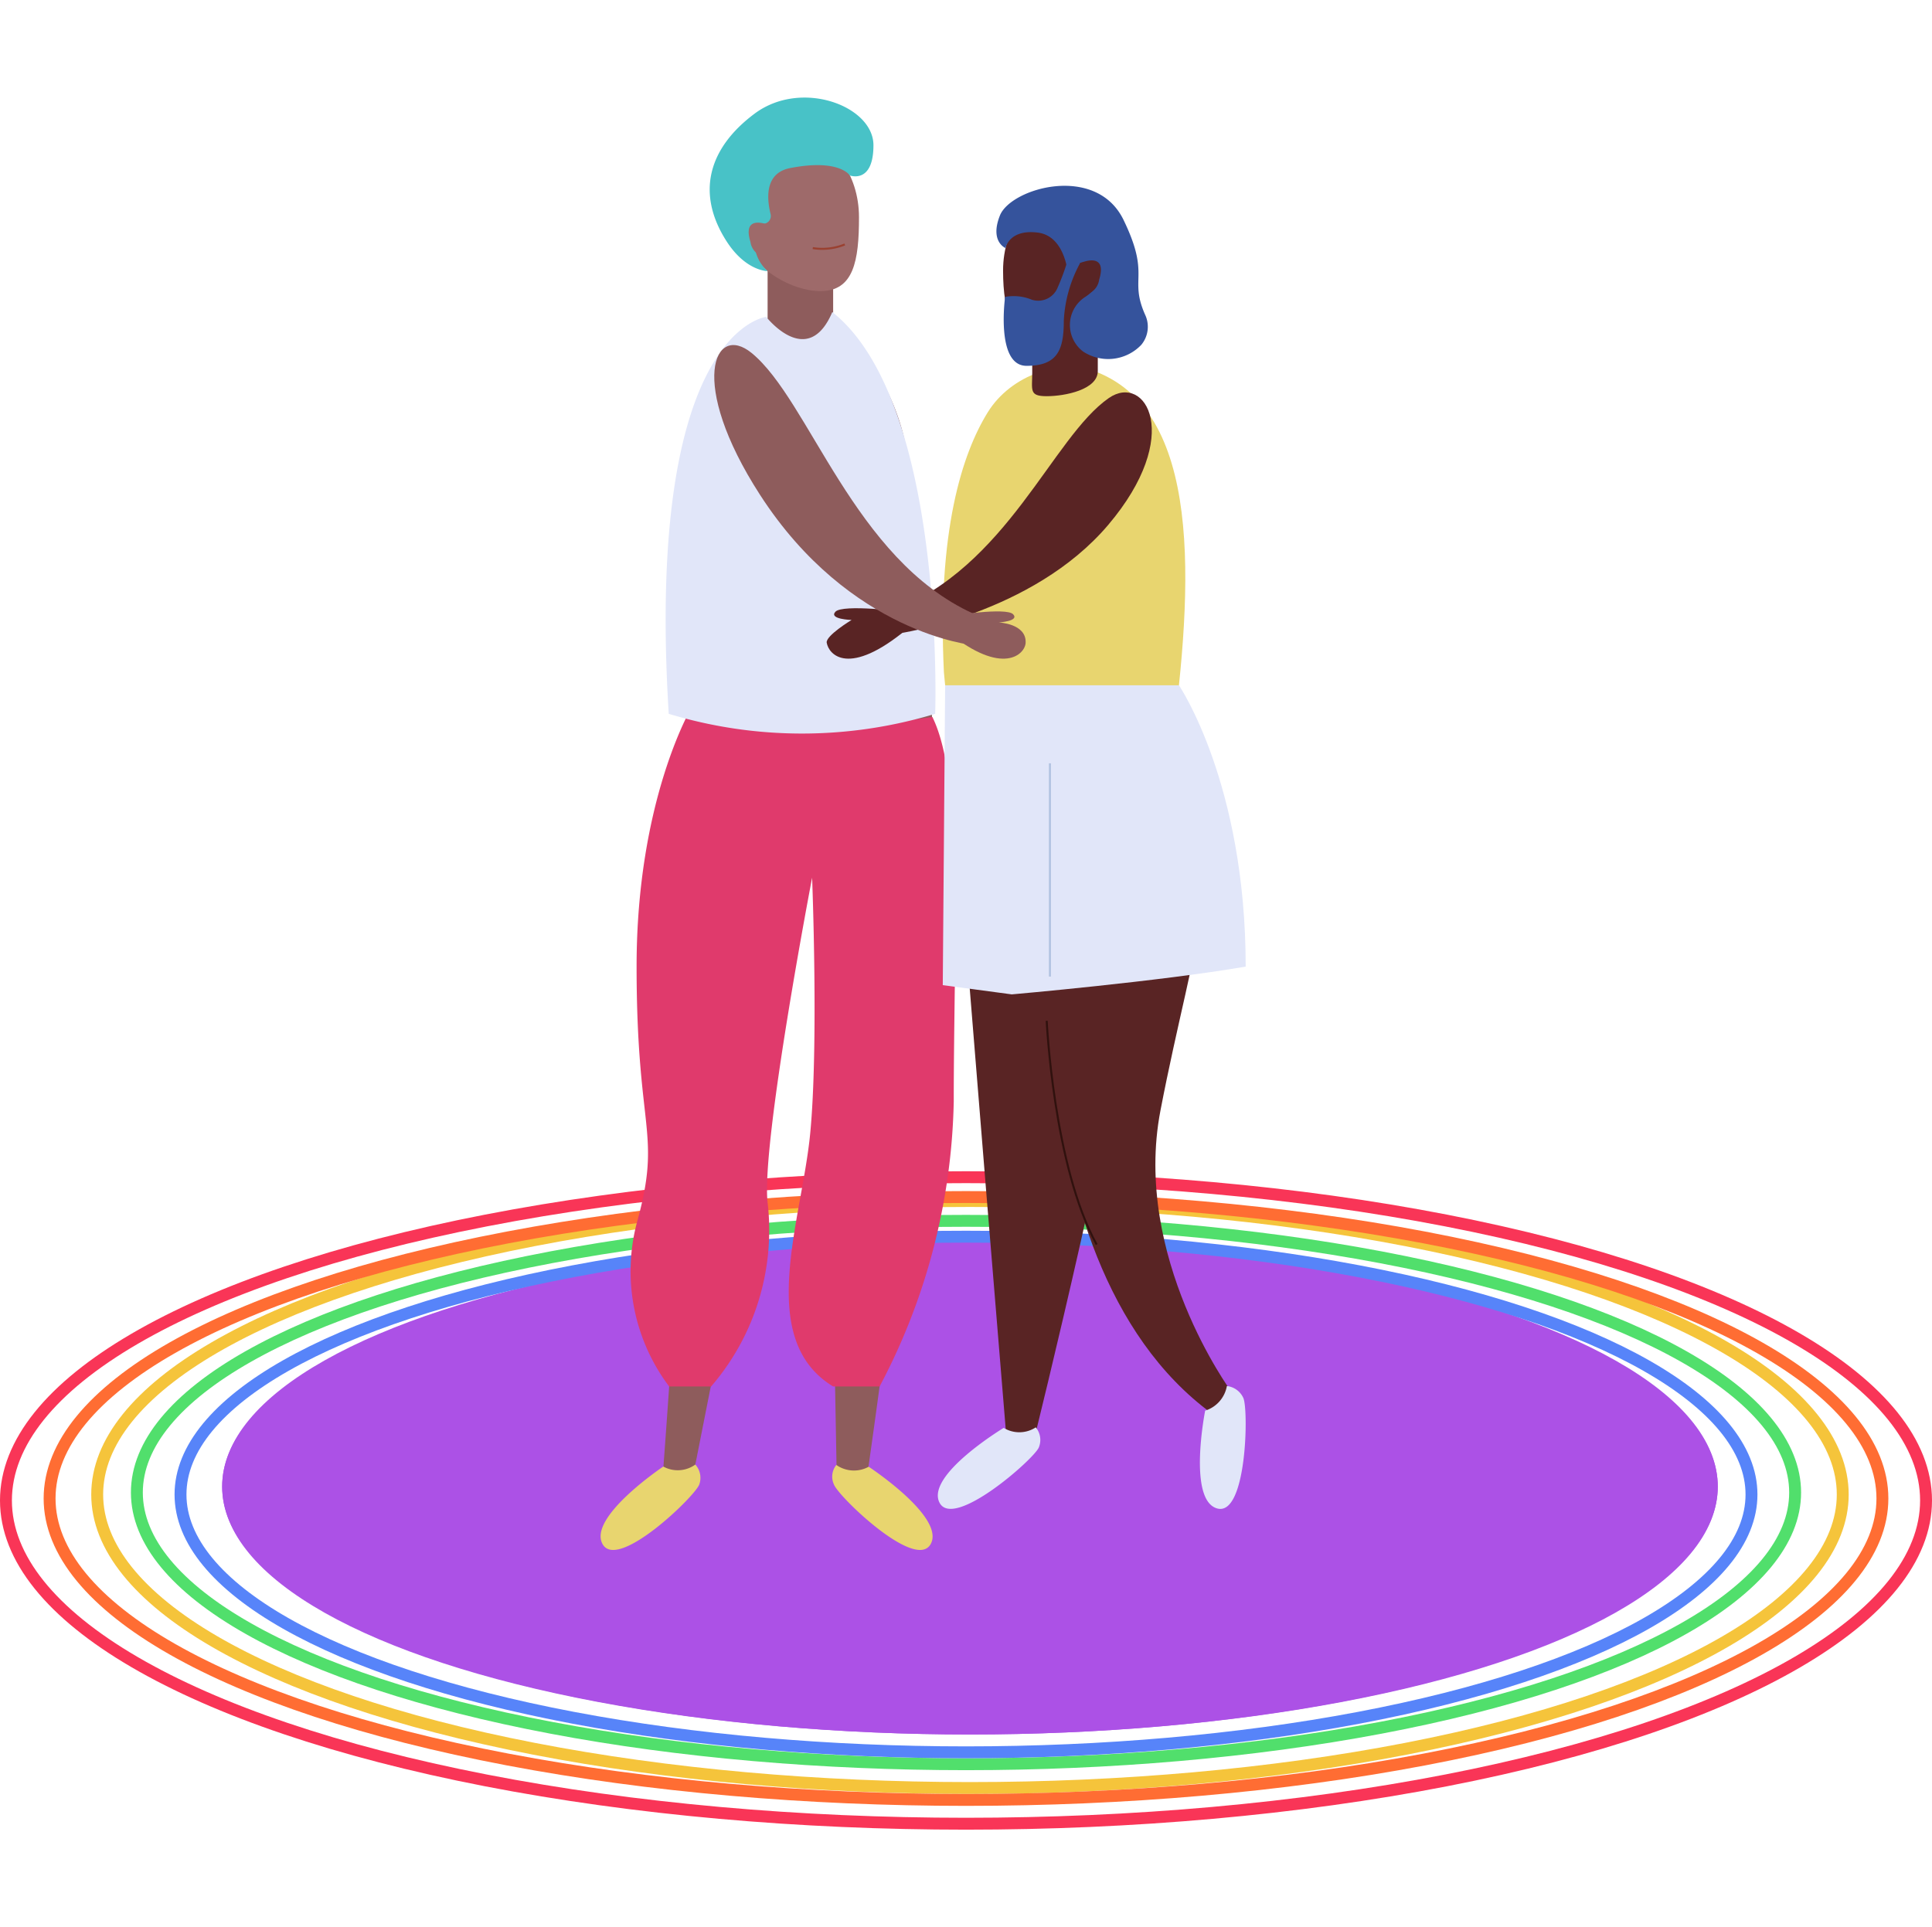 <svg xmlns="http://www.w3.org/2000/svg" width="440" height="439" viewBox="0 0 487 436.688"><defs><style>.a,.b{isolation:isolate;}.b{opacity:0.8;mix-blend-mode:luminosity;}.c{fill:#9726e0;stroke:#9726e0;}.c,.d,.e,.f,.g,.h{stroke-width:3px;}.d,.e,.f,.g,.h,.o,.r,.s,.u{fill:none;}.d{stroke:#25d747;}.e{stroke:#f2b50a;}.f{stroke:#ff4800;}.g{stroke:#f7022d;}.h{stroke:#2d65f8;}.i{fill:#8e5c5c;}.j{fill:#e03a6c;}.k{fill:#9e6a6a;}.l{fill:#e1e6f9;}.m{fill:#e8d56f;}.n{fill:#48c2c7;}.o{stroke:#9a4131;}.o,.r,.s{stroke-miterlimit:10;stroke-width:0.506px;}.p{fill:#592424;}.q{fill:#35539c;}.r{stroke:#b1c2e1;}.s{stroke:#30110e;}.t{stroke:none;}</style></defs><g class="a" transform="translate(-997 -1983.312)"><g class="b" transform="translate(-69.971 -12.841)"><g class="c" transform="translate(1122.971 2283.842)"><ellipse class="t" cx="188.5" cy="62.5" rx="188.5" ry="62.5"/><ellipse class="u" cx="188.5" cy="62.5" rx="187" ry="61"/></g><g class="d" transform="translate(1099.971 2277.842)"><ellipse class="t" cx="210.5" cy="70" rx="210.5" ry="70"/><ellipse class="u" cx="210.5" cy="70" rx="209" ry="68.5"/></g><g class="e" transform="translate(1089.971 2272.842)"><ellipse class="t" cx="221.5" cy="75.5" rx="221.5" ry="75.5"/><ellipse class="u" cx="221.5" cy="75.5" rx="220" ry="74"/></g><g class="f" transform="translate(1077.971 2271.842)"><ellipse class="t" cx="232.5" cy="77.5" rx="232.5" ry="77.5"/><ellipse class="u" cx="232.5" cy="77.5" rx="231" ry="76"/></g><g class="g" transform="translate(1066.971 2266.842)"><ellipse class="t" cx="243.5" cy="83" rx="243.5" ry="83"/><ellipse class="u" cx="243.5" cy="83" rx="242" ry="81.5"/></g><g class="h" transform="translate(1110.971 2281.842)"><ellipse class="t" cx="199.5" cy="66.5" rx="199.5" ry="66.5"/><ellipse class="u" cx="199.5" cy="66.5" rx="198" ry="65"/></g></g><g transform="translate(1148.396 1983.312)"><g class="a" transform="translate(-714.874 -294.518)"><path class="i" d="M765.212,352.411a18.653,18.653,0,0,0-21.5,15.065,336.156,336.156,0,0,0-5.163,83.174c3.719,51.439-7.435,195.279-7.435,195.279l7.746-1.359L772.01,476.678l3.051,166.661,7.486,2.577S799.9,526.865,799.9,479.766a712.611,712.611,0,0,0-7.435-95.031S787.945,356.551,765.212,352.411Z" transform="translate(-0.692 -2.458)"/><path class="j" d="M738.187,455.032s-13.907,23.294-13.907,65.427,6.481,41.593,0,64.822a48.245,48.245,0,0,0,8.2,41.025h10.593A60.306,60.306,0,0,0,757.3,579.883c-1.639-14.821,11.223-81.833,11.223-81.833s1.671,42.4-.489,64.549-13.81,51.787,5.791,63.714h11.71a159.833,159.833,0,0,0,18.69-71.812c0-39.433,2.539-81-5.389-96.983A159.886,159.886,0,0,1,738.187,455.032Z" transform="translate(-0.336 -6.846)"/><g transform="translate(749.62 304.716)"><rect class="i" width="16.522" height="19.142" transform="translate(7.348 30.379)"/><path class="k" d="M751.168,325.144c0,11.033,12.266,18.621,20.656,18.621s9.729-7.589,9.729-18.621-6.8-19.974-15.191-19.974S751.168,314.113,751.168,325.144Z" transform="translate(-751.168 -305.17)"/></g><path class="l" d="M757.355,352.216s-30.567,3.172-24.578,100.073a115.765,115.765,0,0,0,67.16,0s2.777-78.5-25.926-101.289C767.8,365.61,757.355,352.216,757.355,352.216Z" transform="translate(-0.73 -2.409)"/><path class="m" d="M730.672,655.011s-19.108,12.79-15.295,19.569,23.311-12.077,24.368-15.043a4.98,4.98,0,0,0-1-5.022A7.565,7.565,0,0,1,730.672,655.011Z" transform="translate(0 -15.354)"/><path class="m" d="M784.778,655.061S804.2,667.8,800.387,674.58s-23.311-12.077-24.368-15.043a4.708,4.708,0,0,1,.6-4.929A7.717,7.717,0,0,0,784.778,655.061Z" transform="translate(-2.327 -15.354)"/><path class="n" d="M758.939,323.874a1.965,1.965,0,0,1-1.4,2.4,1.985,1.985,0,0,1-.551.064c-1.114-.063-2.077.659-2.077,3.361a10.042,10.042,0,0,0,3.28,8.568s-5.471.044-10.32-7.488c-7.711-11.971-4.761-23.4,7.04-32.209s29.961-1.927,29.961,7.959-5.963,7.618-5.963,7.618-2.587-4.272-15.019-1.861C757.584,313.511,757.907,319.647,758.939,323.874Z" transform="translate(-1.225)"/><path class="k" d="M758.515,327.928s-6.363-2.593-4.215,4.363a4.528,4.528,0,0,0,6.813,3.28" transform="translate(-1.663 -1.405)"/><path class="o" d="M771.226,335.157a15.164,15.164,0,0,0,8.075-.917" transform="translate(-2.877 -2.694)"/><g transform="translate(-40 0)" class="hihi" transition="ease-out .3s"><g transform="translate(841.123 362.512)"><path class="m" d="M919.436,367.244c-10.016-4.488-22.887.295-28.662,9.626-6.45,10.421-12.784,29.852-11.067,65.563.665,6.732,1.318,14.34,1.956,22.494h54.926C942.144,424.587,945.807,379.062,919.436,367.244Z" transform="translate(-879.422 -365.541)"/><path class="p" d="M881.763,469.355c5.279,67.556,13.7,169.235,13.7,169.235l7.115,1.475s21.656-86.959,29.173-137.786c1.488-10.044,3.34-21.317,4.941-32.915Z" transform="translate(-879.522 -369.968)"/></g><path class="p" d="M901.2,487.248s-13.566,107.027,40.1,146.4l4.87-5.584S921.257,594.231,928.34,557.3c8.567-44.568,18.672-65.424,4.019-90.33" transform="translate(-32.355 -7.355)"/><g transform="translate(856.326 318.137)"><path class="p" d="M902.975,366.4V355.354H919.5v10.724c0,4.652-8.242,6.319-12.894,6.319h0C902.127,372.393,902.975,370.871,902.975,366.4Z" transform="translate(-895.628 -320.731)"/><path class="p" d="M895.3,339.176c0,11.033,2.6,18.125,10.919,19.146,12.947,1.61,19.46-8.129,19.46-19.146s-6.8-19.987-15.188-19.987S895.3,328.144,895.3,339.176Z" transform="translate(-895.303 -319.189)"/></g><path class="l" d="M948.45,640.04s-4.467,22.557,3.025,24.654,7.941-25.024,6.591-27.871a5.18,5.18,0,0,0-4.14-2.991A7.965,7.965,0,0,1,948.45,640.04Z" transform="translate(-41.188 -14.472)"/><path class="l" d="M894.992,644.845S875.31,656.731,878.8,663.676s23.853-10.985,25.043-13.894a4.972,4.972,0,0,0-.766-5.069A7.568,7.568,0,0,1,894.992,644.845Z" transform="translate(-38.511 -14.936)"/><g transform="translate(854.64 316.762)"><path class="q" d="M916.485,358.842" transform="translate(-894.521 -319.505)"/><path class="q" d="M931,350.188c-4.08-9.278,1.5-9.56-5.4-23.819s-28.414-8.045-31.167-1.139c-2.621,6.59,1.412,8.22,1.412,8.22s.869-4.809,8.11-3.905,7.7,11.14,7.7,11.14,3.393-7.131,6.564-1.57c1.807,3.179-.3,5.418-2.433,6.751a8.4,8.4,0,0,0-.373,13.679,11.515,11.515,0,0,0,14.65-1.7A7.125,7.125,0,0,0,931,350.188Z" transform="translate(-893.542 -317.753)"/></g><path class="l" d="M880.021,449.294h58.935s16.823,24.682,16.823,70.918c-21.6,3.735-58.962,7.006-58.962,7.006l-17.394-2.332Z" transform="translate(-38.3 -6.601)"/><path class="q" d="M895.716,346.554a12.047,12.047,0,0,1,6.748.718,5.286,5.286,0,0,0,6.39-2.824,59.41,59.41,0,0,0,2.885-7.988l2.849,1.629a33.764,33.764,0,0,0-4.08,14.493c0,7.329-1.569,11.356-9.394,11.356S895.716,346.554,895.716,346.554Z" transform="translate(-38.878 -1.789)"/><path class="p" d="M916.087,337.868s6.365-2.592,4.215,4.364a4.53,4.53,0,0,1-6.824,3.283" transform="translate(-39.752 -1.829)"/><line class="r" y2="53.771" transform="translate(868.132 462.357)"/><path class="s" d="M900.325,537.649s1.72,36.7,12.592,56.41" transform="translate(-33.006 -10.369)"/><g transform="translate(3)"><path class="p" d="M901.938,373.571c9.2-6.363,18.949,9.446-.175,32s-52.811,27.359-52.811,27.359L847,427.394C876.437,416.342,887.626,383.476,901.938,373.571Z" transform="translate(-21.944 -3.311)"/><path class="p" d="M849.467,429.887s-15.551-2-17.391,0c-1.718,1.9,4.085,2.069,4.085,2.069s-6.567,3.971-6.268,5.734c.526,3.067,5.556,8.719,20.207-3.416" transform="translate(-21.024 -5.736)"/></g></g><path class="i" d="M754.205,361.681c-9.4-7.669-16.2,7.37,2.121,35.76,22.657,35.1,53.808,37.913,53.808,37.913v-7.938C779.888,413.693,768.839,373.622,754.205,361.681Z" transform="translate(-1.276 -2.78)"/><path class="i" d="M822.551,430.979s14.14-2.273,15.869-.415c1.632,1.748-3.675,2.05-3.675,2.05s7.043.258,6.813,5.129c-.138,2.929-5.8,8.474-19.459-2.6" transform="translate(-19.549 -5.771)"/></g></g></g></svg>